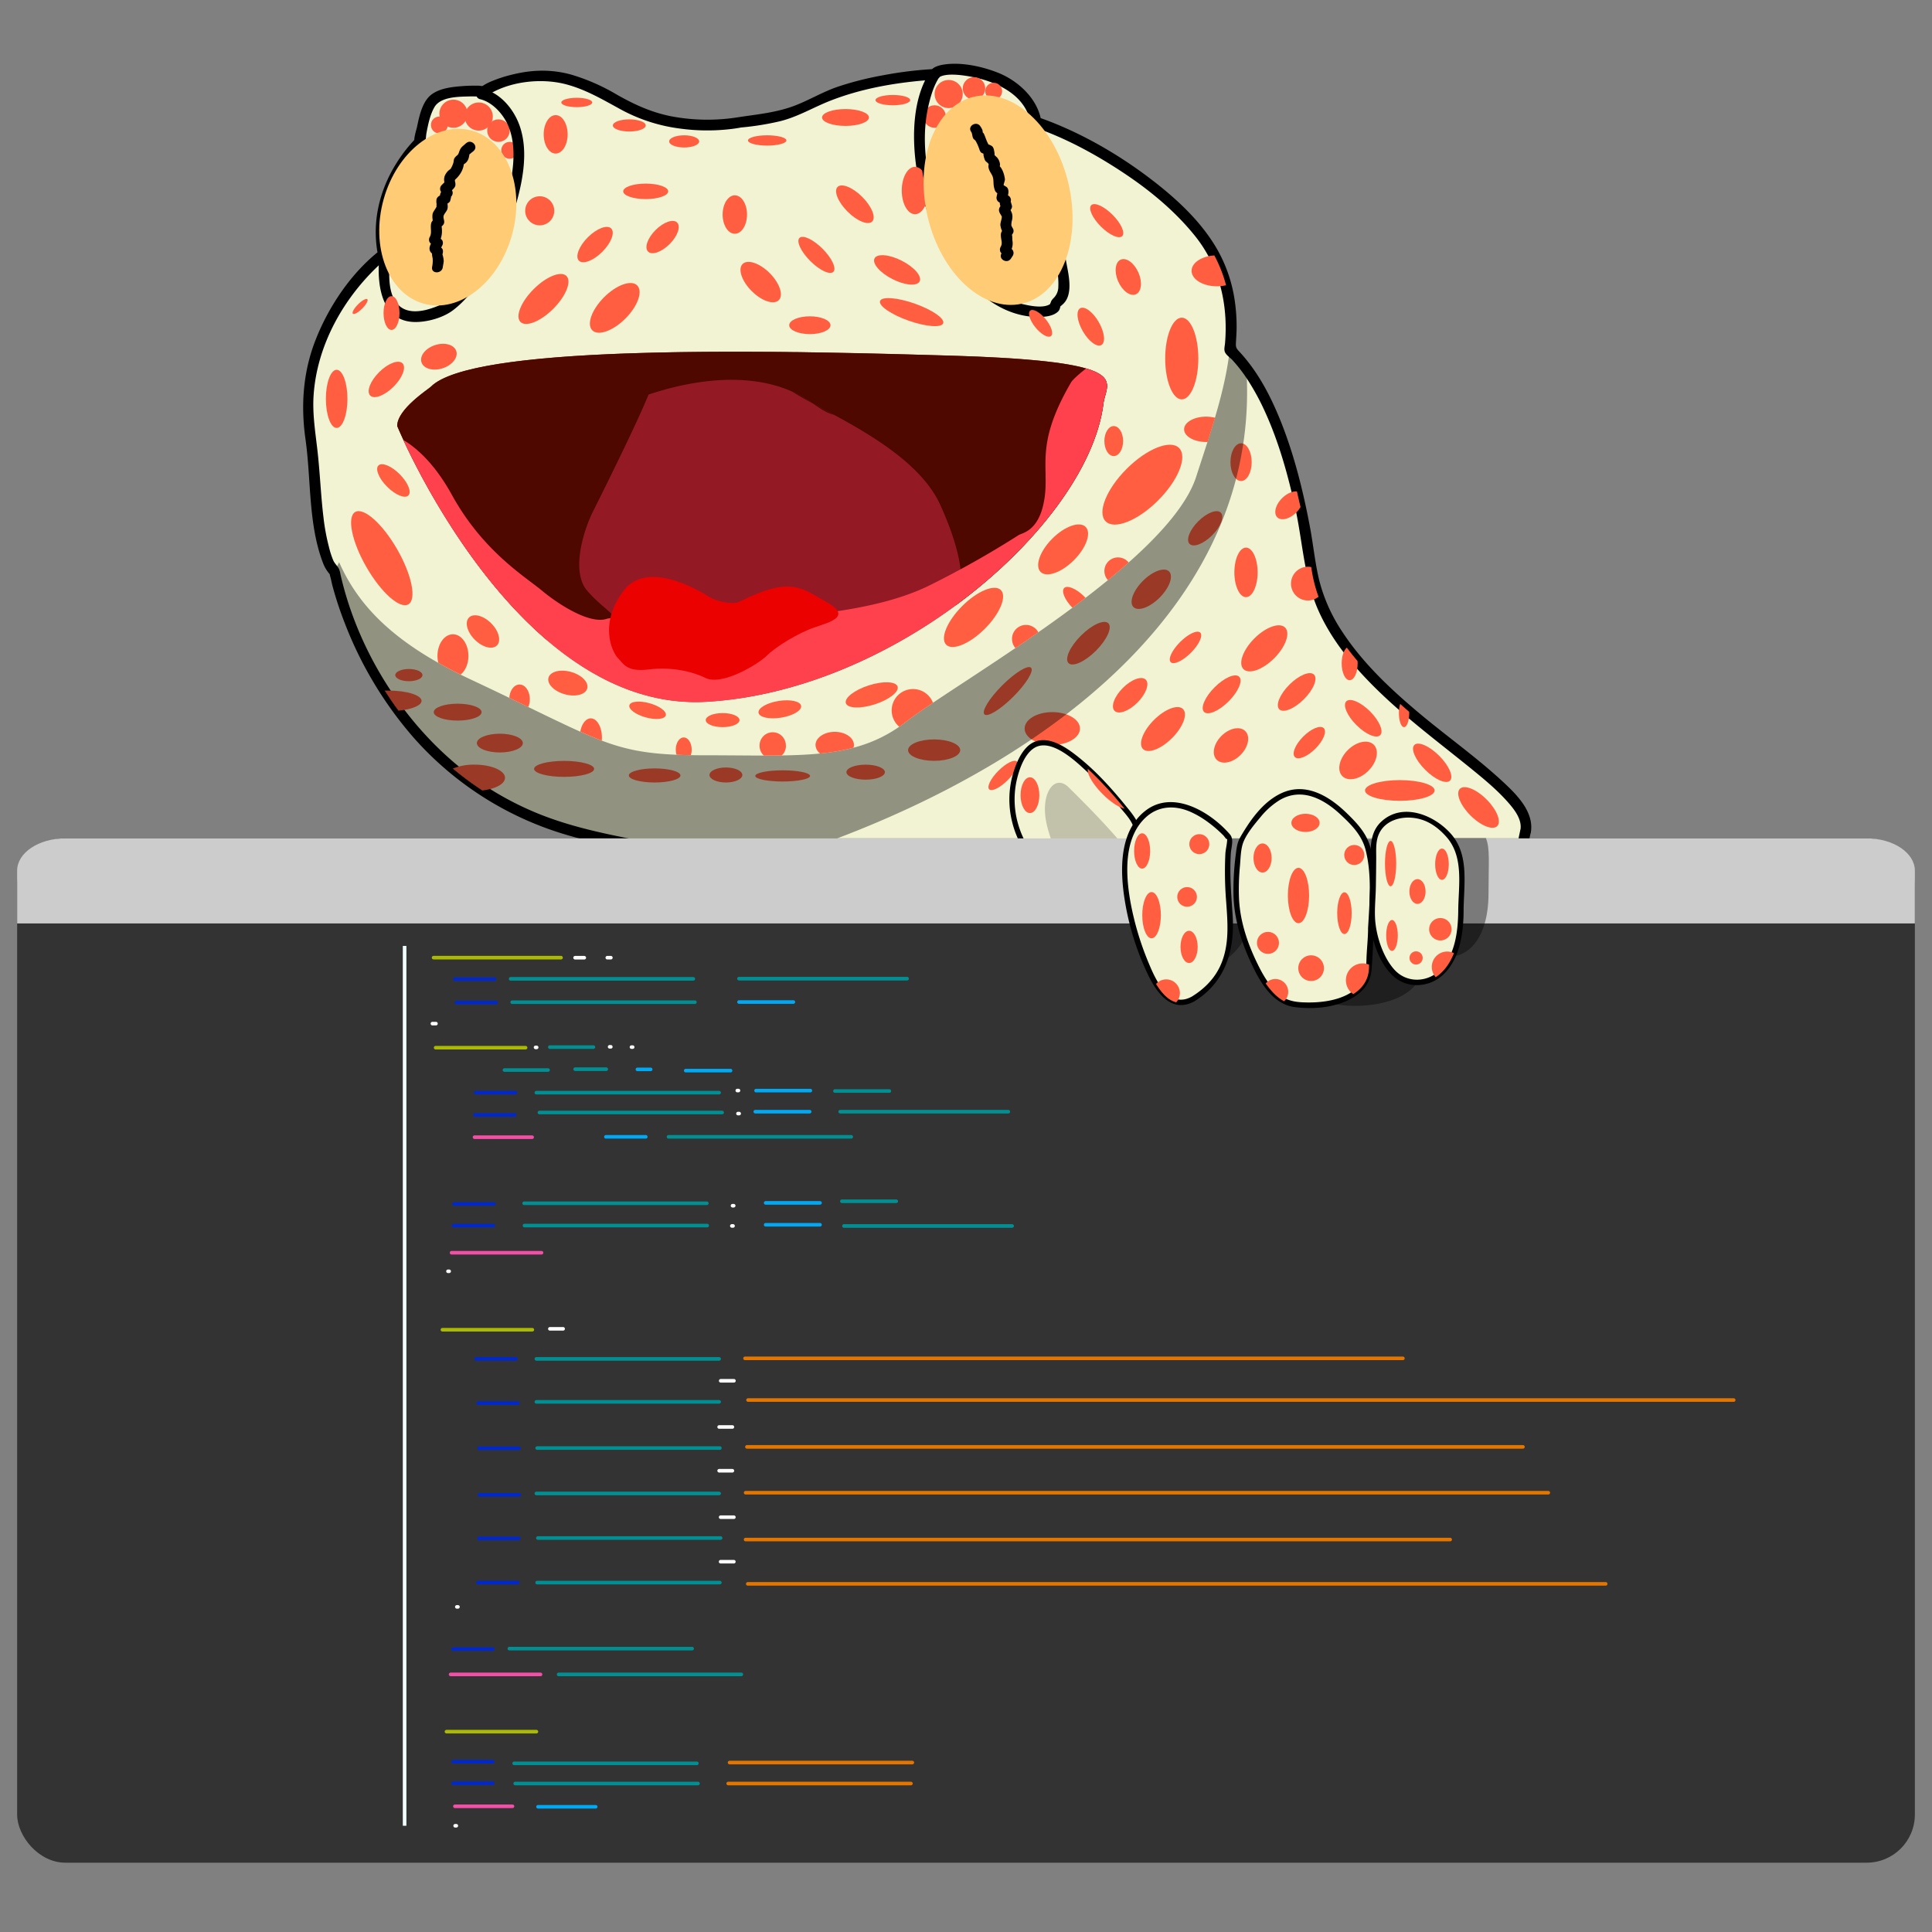 <svg id="Layer_3" data-name="Layer 3" xmlns="http://www.w3.org/2000/svg" viewBox="0 0 1080 1080"><rect x="0" y="0" width="1080" height="1080" fill="#808080" stroke="none"/><defs><style>.cls-1{fill:#f1f3d3;}.cls-2{fill:#333;}.cls-3{fill:#ff5f40;}.cls-14,.cls-15,.cls-16,.cls-17,.cls-18,.cls-19,.cls-20,.cls-21,.cls-22,.cls-4{fill:none;}.cls-5{fill:#ffcb74;}.cls-6{fill:#931a25;}.cls-7{fill:#4e0800;}.cls-8{fill:#ff414d;}.cls-9{fill:#ec0101;}.cls-10{opacity:0.4;}.cls-11{opacity:0.2;}.cls-12{fill:#ccc;}.cls-13{fill:blue;stroke:#0029ce;}.cls-13,.cls-14,.cls-15,.cls-16,.cls-17,.cls-18,.cls-19,.cls-20,.cls-21{stroke-linecap:round;opacity:0.99;isolation:isolate;}.cls-13,.cls-18,.cls-19{stroke-linejoin:round;}.cls-13,.cls-14,.cls-15,.cls-16,.cls-17,.cls-18,.cls-19,.cls-20,.cls-21,.cls-22{stroke-width:2px;}.cls-14{stroke:#009194;}.cls-15,.cls-19{stroke:#00abf6;}.cls-16{stroke:#abbc00;}.cls-17{stroke:#fff;}.cls-18,.cls-21{stroke:#f550a8;}.cls-20{stroke:#e67700;}.cls-22{stroke:#f1ffff;}</style></defs><title>tekek_logo</title><path class="cls-1" d="M852.77,464.68c-8.78,41.73-5.19,50-4.78,50.78-.31-.35-2.36-2.28-9.37-.44-23.63,6.21-260.19-9.69-414.94-31.4-41-5.74-76.18-11.91-100.21-18.15C208.64,435.58,186.95,319.68,186.95,319.68a11.09,11.09,0,0,0-2.35-2.71c-9.09-20.48-7.08-46.37-11.35-74.09-9.44-61.35,40.9-100.67,40.9-100.67C206.28,106,234.59,79.3,234.59,79.3s1.57-14.16,6.29-22S270.77,51,270.77,51a6.67,6.67,0,0,1,.93-.71c1.67-1.1,5.84-3.35,14.8-5.58,12.58-3.15,28.31-6.29,59.77,12.58s67.64,11,67.64,11,23.59-1.57,37.75-9.44c27.84-15.46,70.78-17.3,70.78-17.3s3.15-6.29,28.31,0,28.31,26.74,28.31,26.74,55.05,18.88,89.66,59.77a85.45,85.45,0,0,1,10.08,14.72,76.79,76.79,0,0,1,6.56,16.67c3.1,11.67,3.46,23.75,2.09,36.08A78.19,78.19,0,0,1,696.7,206c10.7,14.44,20.46,36.4,28.25,68.71.69,2.83,1.35,5.74,2,8.73,2.2,10.21,4.23,21.36,6.06,33.55.06.46.14.93.2,1.38a79.67,79.67,0,0,0,3.84,15.19A107.88,107.88,0,0,0,752.86,362c1.92,2.58,3.92,5.06,6,7.53,0,0,0,0,0,0a238.43,238.43,0,0,0,23.78,23.89c1.67,1.49,3.37,3,5,4.42C821,426.41,856.33,447.77,852.77,464.68Z"/><path d="M849.88,463.88c-2.85,13.7-5.74,27.83-5.95,41.88-.05,3.57-.22,7.92,1.47,11.2l4.71-3.64c-4.67-4.62-14.6-.6-20.38-.28-8.57.48-17.18.37-25.75.22-28.71-.49-57.4-2.12-86.05-3.93q-117.15-7.39-233.85-21c-42.73-5-85.51-10.53-127.77-18.69-18.49-3.57-37.08-7.47-54.62-14.48a172.17,172.17,0,0,1-44.75-26.3c-32.84-26.76-57.22-66.38-66.62-107.79a13.16,13.16,0,0,0-.77-2.92c-.87-1.77-2.35-2.93-3.22-4.82a47.05,47.05,0,0,1-2.39-7.34,117.32,117.32,0,0,1-3.1-16.64c-1.5-12.33-1.94-24.76-3.34-37.11-1.18-10.51-2.9-20.69-2.19-31.31,1.89-28.06,16.79-54.57,37.29-73.41,1.2-1.1,2.41-2.19,3.68-3.2a3,3,0,0,0,.77-2.92c-3.86-18.93,2.12-37.84,13.6-53,1.89-2.5,5.08-4.85,6.54-7.59.95-1.77.86-4.62,1.22-6.53.91-4.76,2-10.21,4.47-14.43,3.48-5.9,13.64-5.77,19.68-5.95,2.37-.07,4.76.13,7.12,0,2.08-.09,3.15-.9,5-1.92,11.93-6.67,28.3-8.28,41.4-4.95C327.59,50,337.47,56,347.82,61.61A94.21,94.21,0,0,0,380.35,71.9a112.42,112.42,0,0,0,25.42.53c2.42-.23,4.83-.52,7.23-.93.49-.08,1-.2,1.47-.27s-1.2.14.2,0a156,156,0,0,0,21.28-3.44C446,65.31,454.45,60.12,464,56.36c16.69-6.57,34.79-9.86,52.6-11.4a51.38,51.38,0,0,0,5.61-.4,7.33,7.33,0,0,0,2.36-.89c.86-.47.62-.61.29-.38,3.7-2.55,12.24-1.44,17.25-.55,14.45,2.58,31.42,10,34.07,26.34a3,3,0,0,0,2.1,2.1c17.87,6.16,35.06,15.58,50.7,26.06,14.34,9.6,27.94,20.92,38.83,34.39,13.91,17.2,18.79,38.45,17,60.22-.14,1.71-.77,3.61.05,5.21s2.82,2.9,4,4.14a83.34,83.34,0,0,1,8.32,10.71,133.73,133.73,0,0,1,9.94,18.2c7.86,17.21,12.95,35.7,17,54.14,4.07,18.71,4.88,38.66,12.58,56.35,7.56,17.38,20.11,32.3,33.58,45.41,16.33,15.91,34.65,29.48,52.31,43.84,6.91,5.62,13.87,11.36,19.83,18,3.71,4.14,8.57,10,7.51,16-.67,3.78,5.11,5.4,5.79,1.6,2.09-11.84-8.44-21.86-16.32-29.12-14.76-13.58-31.25-25.2-46.59-38.11-15.7-13.22-31-27.6-42.35-44.88a93.16,93.16,0,0,1-13-28.91c-2.39-9.87-3.34-20.14-5.24-30.12-3.74-19.74-8.61-39.43-16-58.12-5.62-14.11-12.7-28-23.08-39.25-1.79-1.94-2.39-2.46-2.26-5.1s.36-5.49.39-8.25a99.74,99.74,0,0,0-1-15.22,81.5,81.5,0,0,0-9.64-28.61c-9-15.88-23.11-28.83-37.48-39.79-18.9-14.42-40.67-26.81-63.23-34.59l2.1,2.1c-2-12.38-12.93-22.34-24-26.77-8.94-3.57-20.52-6.09-30.21-4.65-2.69.4-6.44,1.3-7.87,4l2.59-1.49a214.63,214.63,0,0,0-28.89,3.51,180.49,180.49,0,0,0-25,6.3c-8.27,2.78-15.6,7.2-23.65,10.39-10.45,4.14-21.35,5.1-32.31,6.76a108.31,108.31,0,0,1-37.89-.6c-11-2.24-20.53-6.65-30.19-12.16a112.8,112.8,0,0,0-25.08-11c-11.07-3.11-21.94-2.86-33-.12a75.82,75.82,0,0,0-11.53,3.69,33,33,0,0,0-3.22,1.51c-.42.23-.84.46-1.24.73-1.15.78-2.11.73-.59.77,2.26.06-2-.45-2.68-.46-2.83,0-5.67,0-8.49.23-5.74.42-12.42,1.08-17.27,4.5-5.43,3.83-7.12,12.35-8.4,18.42-.24,1.15-2.07,6.87-1.32,8-.08-.12,1.75-1.91.49-1.47-.33.12-.86.88-1.1,1.14a82.11,82.11,0,0,0-9.51,12.44c-9.81,15.56-14,33.77-10.26,51.92l.77-2.92c-15.91,12.49-28.38,31.13-35.71,49.75-7.09,18-8.37,36.68-5.68,55.72,3.23,22.85,1.45,47.54,9.89,69.37a19.77,19.77,0,0,0,3,5.2c1.66,2.22.35,0,.55.42a9.28,9.28,0,0,1,.24,1.17c.59,1.81.88,3.77,1.37,5.61a198.81,198.81,0,0,0,7,21.21,214.36,214.36,0,0,0,38.35,63.7A182.77,182.77,0,0,0,314.4,466c19.06,5.87,39,9.37,58.58,12.77C395.54,482.68,418.2,486,440.9,489,520.62,499.53,600.8,507,681,512.83c33,2.39,66,4.49,99.07,5.75,18.23.69,37.26,2.22,55.45,0,2.66-.33,8.73-2.59,10.35-1,2.48,2.45,6.25-.64,4.71-3.64.4.79-.21-.84-.36-1.67a43.93,43.93,0,0,1-.28-7.19c.31-13.31,3-26.61,5.72-39.6C856.45,461.71,850.67,460.1,849.88,463.88Z"/><rect class="cls-2" x="9.58" y="468.65" width="1060.84" height="572.6" rx="26.92" ry="26.92"/><circle class="cls-3" cx="555.48" cy="50.98" r="4.72"/><circle class="cls-3" cx="544.47" cy="49.41" r="6.29"/><circle class="cls-3" cx="530.31" cy="52.56" r="7.86"/><circle class="cls-3" cx="522.45" cy="65.14" r="6.29"/><circle class="cls-3" cx="245.6" cy="69.86" r="4.72"/><circle class="cls-3" cx="253.47" cy="63.57" r="7.86"/><circle class="cls-3" cx="267.63" cy="65.14" r="7.86"/><circle class="cls-3" cx="278.64" cy="73.01" r="6.29"/><circle class="cls-3" cx="284.93" cy="84.02" r="4.72"/><path class="cls-4" d="M184.25,299.88s13.38,93.23,106.19,157.72,486,53.48,511.22,33,33-58.2,18.88-72.36-40.9-26.74-55.05-42.47-33-53.48-47.19-56.63L687.72,195.82S177.16,228.67,184.25,299.88Z"/><path d="M268.4,55.45c6.39,1.53,12,7.35,15,13.33,3.94,8,4.16,17.42,3.12,26.09-1.5,12.46-5.53,25-10.75,36.39-6.06,13.23-14.18,26.06-24.79,36.14a21.57,21.57,0,0,1-1.93,1.75c1.33-1-.5.17-.94.38a51.75,51.75,0,0,1-10,3.71c-4.76,1.12-10.34,1.38-14.39-1.84-6.83-5.45-6.37-16.91-5.91-24.61.23-3.86-5.77-3.84-6,0C211,161,214,179.66,231.74,180c7,.13,15.92-2.33,21.57-6.63,10.36-7.88,18.38-21.06,24.3-32.31a143.11,143.11,0,0,0,13.52-37.65c2.15-10.45,3-21.74-.3-32.06-3-9.52-10.64-19.25-20.84-21.69-3.75-.9-5.35,4.89-1.6,5.79Z"/><ellipse class="cls-5" cx="250.32" cy="121.37" rx="50.2" ry="37.23" transform="translate(66.18 329.91) rotate(-74.42)"/><path d="M260.59,80c-2.33,2.18-3,2.14-4.05,5.23-.57,1.71-.91,1.31-2,2.56s-.73,1.8-1.14,3.33a14.51,14.51,0,0,1-1.44,3.19c-.13.19-1.35,1-1.85,1.61-2.34,2.84-2.07,4.68-1.32,7.83l.77-2.92q-1.34,1.3-2.66,2.62a3,3,0,0,0-.77,2.92c.26.77.81,1.47,1.06,2.19l.77-2.92c-1.74,1.91-2.18,2.71-2,5.32l1.49-2.59c-1.35,1-2.79,1.19-3.41,2.94a7.35,7.35,0,0,0,0,2.61c0,.68-.16,2.27.18,1.06-.45,1.6-2,3-2.4,4.61a10.15,10.15,0,0,0,.58,5.18l.77-2.92c-1.72,1.94-2.28,2.13-2.33,4.83,0,2.18.44,3.89-.61,5.82a3,3,0,0,0,0,3c.5.66,1.28,1.17,1.74,1.76v-3c-.74,1.37-2,3.29-1.86,4.92.15,1.89,1.48,2.44,2.52,3.76l-.77-2.92c-.59,1.92-.34,2.6,0,4.44a16.87,16.87,0,0,1-.34,4.92c-.5,3.82,5.5,3.78,6,0,.15-1.16.46-2.35.53-3.52a15.29,15.29,0,0,0-.73-3.7,4.35,4.35,0,0,0,.2-2.5c-.42-1.16-1.55-1.68-2.26-2.6l.77,2.92a15.37,15.37,0,0,1,1.15-2.69,3,3,0,0,0,0-3c-.5-.64-1.29-1.17-1.74-1.76v3c2-3.72,1.85-6.8,1.14-10.89l-.77,2.92c.83-1,2-1.46,2.41-2.79s-.54-2.71-.26-4,1.69-2.49,2.11-3.82c.48-1.5,0-3.25-.13-4.8l-1.49,2.59c1-.78,2.42-1,3.11-2.23a7.94,7.94,0,0,0,.41-1.51c.83-2.43-1.66,1,.2-1.07a3,3,0,0,0,.77-2.92c-.26-.77-.81-1.47-1.06-2.19l-.77,2.92c1.09-1.09,3-2.4,3.43-3.94a5.86,5.86,0,0,0-.16-2.28q-.36-1.47-.51.07a2,2,0,0,0,.53-1.16c2.8-2.46,5.11-6.15,4.93-10.24l-1.49,2.59c2.2-1.44,3.69-2.11,4.31-5.06q.17-.89.35-1.79-.92.84.41,0c.56-.59,1.31-1,1.91-1.61,2.82-2.65-1.43-6.88-4.24-4.24Z"/><path d="M576.18,69.09q3.26,18.63,6.56,37.25,2.52,14.27,5.08,28.53c1.45,8.07,4.18,17.06,3.8,25.27a9,9,0,0,1-2.41,6.25,10.44,10.44,0,0,0-1.45,1.71c-.21.38-.31.82-.5,1.21-.65,1.38-.26.68,0,.52-3.62,2.63-10.74,1.26-14.63.39a42.89,42.89,0,0,1-14.55-6c-20.49-13.64-33.05-39.43-38.29-62.73-3.17-14.12-4-29.11-.57-43.27,1.24-5.15,2.9-10.65,5.87-15.11,2.15-3.22-3-6.23-5.18-3-9.71,14.58-10.08,35.9-7.8,52.45,3.7,26.8,16.18,55,37.3,72.62,8.66,7.23,19.46,12,30.91,12,3.57,0,8.47-.37,11.18-3.07,1.2-1.2.89-2.28,1.64-3.54-.63,1.07.33.09.74-.26,6.26-5.27,3.51-16.47,2.28-23.15-1.68-9.13-3.31-18.27-4.93-27.41Q586.53,93.61,582,67.49c-.66-3.8-6.45-2.19-5.79,1.6Z"/><path class="cls-6" d="M616.83,225.58c-4.48,35.86-36.9,79.15-82.41,112.69h0c-39.75,29.27-89.5,51.12-139.37,54-34.2,2-64.22-13-89.23-34.42-42.82-36.6-71-91.81-80.35-112-2.28-4.91-3.44-7.74-3.44-7.74,0-9.44,17.3-20.45,18.88-22,11.37-11.37,54.74-16.55,108.24-18.51q7.74-.28,15.75-.47c20.7-.52,42.53-.61,64.35-.46,11.14.08,22.26.22,33.22.42,24.51.42,48.23,1.07,69.45,1.71,41.62,1.26,63.77,3.79,75.27,7.17C624.36,211.07,617.77,218,616.83,225.58Z"/><path class="cls-7" d="M616.83,225.58c-4.48,35.86-36.9,79.15-82.41,112.69a58,58,0,0,1,2.19-8.87s4.72-12.58-11-47.19C515.51,260,488,243.69,466.23,231.89l0,0c-4.17-2.25-8.13-4.34-11.72-6.28l0,0a64.46,64.46,0,0,0-11.64-6.69c-28.11-12.51-62.09-4.48-80.32,1.64-6.76,16.77-27,57.24-31.18,65.61-4.72,9.44-12.58,33-3.15,44s18.88,14.16,15.73,20.45c-1.89,3.76-19,9.22-38.11,7.27-42.82-36.6-71-91.81-80.35-112-2.28-4.91-3.44-7.74-3.44-7.74,0-9.44,17.3-20.45,18.88-22,11.37-11.37,54.74-16.55,108.24-18.51l4.5-.16,5.6-.17,5.65-.14c20.7-.52,42.53-.61,64.35-.46q6.75,0,13.5.13c3.84,0,7.68.09,11.48.16l8.24.14c24.51.42,48.23,1.07,69.45,1.71,41.62,1.26,63.77,3.79,75.27,7.17C624.36,211.07,617.77,218,616.83,225.58Z"/><path class="cls-7" d="M454.46,225.58c-4.61-2.49-8.6-4.7-11.64-6.69A64.46,64.46,0,0,1,454.46,225.58Z"/><path class="cls-8" d="M616.83,225.58C608.43,292.77,502,386,395,392.32c-92.74,5.46-154.75-114.45-169.58-146.41,7.09,4.22,17.41,12.95,27.23,30.8,17.3,31.46,40.9,45.62,50.34,53.48s26.74,18.88,36.18,15.73S463.46,355.36,520.09,327a534.59,534.59,0,0,0,49.41-27.92c1.7-1.1,10-1.93,13.51-16.12,5.1-20.67-6.29-31.46,15.73-69.21.83-1.42,4.39-4.67,8.42-7.77C624.36,211.07,617.77,218,616.83,225.58Z"/><path class="cls-9" d="M395.82,333.33s-33-22-47.19-3.15-6.29,34.61-3.15,37.75,4.72,7.86,17.3,6.29,24.35,1.16,31.46,4.72c9.44,4.72,29.89-7.86,34.61-12.58s17.3-12.58,26.74-15.73,20.45-6.29,6.29-14.16-19.76-14.5-48.76,0C410,338.05,400.54,336.48,395.82,333.33Z"/><path class="cls-7" d="M466.21,231.88c-2.71-.53-6.51-2.5-11.72-6.28C458.08,227.54,462,229.63,466.21,231.88Z"/><ellipse class="cls-3" cx="228.56" cy="377.38" rx="7.6" ry="3.41"/><ellipse class="cls-3" cx="255.83" cy="398.09" rx="13.37" ry="4.72"/><ellipse class="cls-3" cx="279.42" cy="415.39" rx="12.85" ry="5.24"/><ellipse class="cls-3" cx="315.34" cy="429.81" rx="16.78" ry="4.46"/><ellipse class="cls-3" cx="365.94" cy="433.48" rx="14.42" ry="3.93"/><ellipse class="cls-3" cx="405.79" cy="433.22" rx="9.18" ry="4.19"/><ellipse class="cls-3" cx="437.51" cy="433.74" rx="15.31" ry="3.12"/><ellipse class="cls-3" cx="483.91" cy="431.64" rx="10.75" ry="4.19"/><ellipse class="cls-3" cx="522.19" cy="419.32" rx="14.57" ry="5.98"/><ellipse class="cls-3" cx="563.34" cy="386.29" rx="18.43" ry="4.42" transform="translate(-108.15 511.49) rotate(-45)"/><ellipse class="cls-3" cx="608.44" cy="359.55" rx="15.74" ry="5.95" transform="translate(-76.03 535.54) rotate(-45)"/><ellipse class="cls-3" cx="643.57" cy="329.4" rx="14.07" ry="6.61" transform="translate(-44.43 551.55) rotate(-45)"/><ellipse class="cls-3" cx="673.72" cy="295.32" rx="12.35" ry="5.51" transform="translate(-11.5 562.89) rotate(-45)"/><ellipse class="cls-3" cx="693.77" cy="258.35" rx="5.93" ry="10.55"/><ellipse class="cls-3" cx="696.52" cy="319.96" rx="6.5" ry="13.85"/><ellipse class="cls-3" cx="662.7" cy="361.91" rx="11.68" ry="4.26" transform="translate(-61.81 574.6) rotate(-45)"/><ellipse class="cls-3" cx="631.77" cy="388.65" rx="12.33" ry="5.78" transform="translate(-89.78 560.56) rotate(-45)"/><ellipse class="cls-3" cx="588.25" cy="407.26" rx="15.47" ry="9.18"/><ellipse class="cls-3" cx="560.72" cy="433.48" rx="10.98" ry="3.69" transform="translate(-142.28 523.45) rotate(-45)"/><ellipse class="cls-3" cx="650.12" cy="407.53" rx="15.81" ry="7.16" transform="translate(-97.75 579.07) rotate(-45)"/><ellipse class="cls-3" cx="682.89" cy="388.13" rx="13.9" ry="5.56" transform="translate(-74.43 596.56) rotate(-45)"/><ellipse class="cls-3" cx="706.75" cy="362.43" rx="16.45" ry="7.84" transform="translate(-49.28 605.9) rotate(-45)"/><ellipse class="cls-3" cx="724.84" cy="386.81" rx="13.72" ry="5.75" transform="translate(-61.22 625.83) rotate(-45)"/><ellipse class="cls-3" cx="688.13" cy="416.7" rx="11.32" ry="7.54" transform="translate(-93.1 608.63) rotate(-45)"/><ellipse class="cls-3" cx="731.92" cy="415.13" rx="11.42" ry="4.8" transform="translate(-79.17 639.13) rotate(-45)"/><ellipse class="cls-3" cx="759.18" cy="425.09" rx="12.42" ry="8.16" transform="translate(-78.23 661.33) rotate(-45)"/><ellipse class="cls-3" cx="762.06" cy="401.5" rx="5.4" ry="13.39" transform="translate(-60.7 656.46) rotate(-45)"/><ellipse class="cls-3" cx="800.6" cy="426.4" rx="5.54" ry="14.1" transform="translate(-67.02 691) rotate(-45)"/><ellipse class="cls-3" cx="782.51" cy="441.87" rx="19.46" ry="5.79"/><path class="cls-3" d="M282.3,434.79c0,3.4-5.35,6.26-12.6,7.09a169.31,169.31,0,0,1-16.53-12.27,31.39,31.39,0,0,1,12.1-2.17C274.67,427.44,282.3,430.73,282.3,434.79Z"/><path class="cls-3" d="M235.65,391.8c0,2.55-5.4,4.72-12.85,5.47-2.78-3.74-5.35-7.5-7.72-11.22.64,0,1.29,0,2,0C227.31,386,235.65,388.61,235.65,391.8Z"/><path class="cls-3" d="M727,283.45a15,15,0,0,1-2.34,3c-3.68,3.7-8.46,4.91-10.66,2.71s-1-7,2.71-10.68c2.66-2.66,5.87-4,8.29-3.76C725.64,277.56,726.3,280.47,727,283.45Z"/><path class="cls-3" d="M737.06,333.58a9.34,9.34,0,0,1-5.93,2.11A9.44,9.44,0,1,1,733,317c.06.46.14.93.2,1.38A79.67,79.67,0,0,0,737.06,333.58Z"/><path class="cls-3" d="M758.94,370.82c0,5.21-2,9.42-4.48,9.42S750,376,750,370.82c0-4,1.2-7.44,2.88-8.79,1.92,2.58,3.92,5.06,6,7.53,0,0,0,0,0,0C758.93,370,758.94,370.41,758.94,370.82Z"/><path class="cls-3" d="M787.76,398.61c0,4.34-1.29,7.86-2.89,7.86S782,403,782,398.61a16.89,16.89,0,0,1,.71-5.13c1.67,1.49,3.37,3,5,4.42C787.76,398.14,787.76,398.38,787.76,398.61Z"/><path class="cls-10" d="M468,468.65H336.75q-7.11-1.59-13.28-3.18a181.78,181.78,0,0,1-53.78-23.59,172.41,172.41,0,0,1-16.53-12.28,185.81,185.81,0,0,1-30.37-32.33c-2.78-3.75-5.35-7.5-7.72-11.22-22.19-34.59-28.13-66.38-28.13-66.38q1.29-2.75,2.64-5.38c11,24.82,31.07,45.61,73.33,65.45C340,415.91,341.55,422.21,395,422.21s83.36,3.14,111.68-18.88,146.29-88.08,162-136.85c7.74-24,16.21-47.91,18.74-70.92A74.83,74.83,0,0,1,696.7,206C705.07,335.32,589.47,422.59,468,468.65Z"/><path class="cls-1" d="M645.4,497.76a17.89,17.89,0,0,1-.69,4v0c-4.29,14.42-26.65,6.71-44.44-3.5-3.78-2.16-7.35-4.44-10.51-6.65-25.7-18-30.84-51.41-15.42-72,4.32-5.76,10.87-5.27,18-1.57,5.12,2.64,10.56,6.91,15.75,11.69a219.29,219.29,0,0,1,20.52,22.28c3,3.71,4.8,6.15,4.8,6.15C642.58,477.12,645.92,489.74,645.4,497.76Z"/><path d="M643.9,497.76c-2,20.16-30.43,6.07-40.17.76-15.63-8.52-29.22-19.71-34.45-37.37a49.52,49.52,0,0,1-1.43-22.49c1.16-6.59,4.23-16.78,10.32-20.55,9.43-5.84,23.39,7.62,29.55,13.36a207.8,207.8,0,0,1,18.7,20.24c2.36,2.87,5,5.67,6.57,9a167.42,167.42,0,0,1,6.7,15.9c2.4,6.72,4.56,13.91,4.21,21.12-.09,1.93,2.91,1.92,3,0,.38-7.71-2-15.44-4.56-22.6-1.86-5.12-4-10.14-6.35-15.07-1.76-3.76-4.41-6.79-7-10-7.51-9.19-15.57-18.17-24.77-25.71-6.53-5.35-17-13.45-26-9.62-6.94,2.94-10.67,12.8-12.43,19.57a51.69,51.69,0,0,0-.14,24.55c4.75,20.44,20.17,33.52,38,43,12.25,6.49,41,18.92,43.32-4.08C647.09,495.84,644.09,495.85,643.9,497.76Z"/><path class="cls-11" d="M644.71,501.77v0c-4.29,14.42-26.65,6.71-44.44-3.5-.08-.49-.15-1-.23-1.52,0,0-12.85-23.13-15.42-38.55s5.14-25.7,12.85-18,38.55,37.7,42.41,51A52.14,52.14,0,0,0,644.71,501.77Z"/><path class="cls-12" d="M1070.42,486.71v29.5H9.58v-29.5c0-10,12.06-18.06,26.92-18.06h1007C1058.36,468.65,1070.42,476.74,1070.42,486.71Z"/><path class="cls-10" d="M682.35,538.26c-10.7,6.42-19.26-4.28-27.81-34.23-4.6-16.09-4.26-27.86-3-35.3h47.26a175.92,175.92,0,0,0,.62,28.88C701.6,521.14,693,531.84,682.35,538.26Z"/><path class="cls-1" d="M666.87,558.47c-3.27,2-6.37,2.6-9.37,1.83-3.95-1-7.66-4.36-11.25-10.25-4.4-7.16-8.6-18-12.8-32.7A123.41,123.41,0,0,1,630,501.42a96,96,0,0,1-1-11c-.63-18,4.51-27,4.51-27,13.34-21.67,32.08-13.07,43.6-4.34a74.77,74.77,0,0,1,8.29,7.29c1.35,1.35,2.08,2.19,2.08,2.19s-2.57,12.85,0,41.12S679.72,550.75,666.87,558.47Z"/><path d="M666.11,557.17c-12.68,6.85-19.93-9.05-23.9-18.6a165.87,165.87,0,0,1-10.26-34.25c-2.7-15.18-4-35.7,8.42-47.28,7.13-6.67,16.39-7,25-3.26a51.05,51.05,0,0,1,9.23,5.32,71.63,71.63,0,0,1,6.77,5.49c.84.77,1.65,1.56,2.46,2.36s2.39,3.61,2.11,1.17c.31,2.71-.78,6.23-.94,9a206.88,206.88,0,0,0,.43,26.83c.86,12,1.93,24.23-3.1,35.56-3.39,7.62-9.2,13.37-16.24,17.68-1.64,1-.14,3.6,1.51,2.59,17.41-10.65,22.82-28.67,21.44-48.35-.8-11.44-1.71-22.83-1-34.31.2-3.52,1.91-7.9-.49-10.68-10.77-12.49-31.79-25.24-47.23-13.25-14.86,11.53-14.26,33.56-11.54,50.29a151.67,151.67,0,0,0,13.45,42.39c5.06,10.16,13.27,20.46,25.4,13.91C669.32,558.85,667.81,556.26,666.11,557.17Z"/><path class="cls-10" d="M795.32,538.63c0,22.75-34.13,25.6-48.35,22.75s-25.6-28.44-31.28-48.35c-4-14-2.36-33.67-1.05-44.08h80.91C799.56,489.55,795.32,521.31,795.32,538.63Z"/><path class="cls-1" d="M766.26,518.94v0q-.11,1.91-.22,3.77c-.36,6.16-.7,11.83-.75,16.5,0,.43,0,.84,0,1.26,0,7-3.57,11.9-8.8,15.24-10.12,6.46-26.44,7-34.91,5.31a13.64,13.64,0,0,1-3.72-1.35c-3.72-1.9-7.16-5.46-10.3-9.94-6.21-9-11.16-21.59-14.25-32.4a63.87,63.87,0,0,1-2.08-13.26c-.07-1.31-.13-2.62-.16-3.91a163.2,163.2,0,0,1,2.24-29.08c28.27-51.41,54-20.57,66.27-7.4a22.06,22.06,0,0,1,4.52,8.35,55.85,55.85,0,0,1,2.17,10.55C767.57,493.58,767,506.92,766.26,518.94Z"/><path d="M764.76,518.94c0,5.77-.73,11.59-.9,17.37-.19,6.19-.44,11.54-5.33,16-7.75,7.06-20.28,8.46-30.31,8-5.77-.27-10.39-1.49-14.68-5.68-4.56-4.45-7.82-10.17-10.59-15.85-5.59-11.45-9.79-23.85-10.34-36.64a138.6,138.6,0,0,1,.54-18.24c.34-3.84.39-8.36,1.53-12.07,1.56-5.1,6.63-11.12,10-15.13a42.51,42.51,0,0,1,10.57-9.39c12.27-7.27,24.54-.86,33.93,7.86,6.06,5.64,12,11.49,14.15,19.73,3.67,14.12,2.25,29.67,1.42,44.07-.11,1.93,2.89,1.92,3,0,.83-14.45,2.11-29.81-1.31-44-2.13-8.83-7.65-14.69-14-20.79-9.83-9.46-22.92-17.17-36.52-10.6-10.06,4.85-17.09,14.92-22.52,24.29-1.84,3.18-2.11,6-2.57,9.64a151.67,151.67,0,0,0-1.3,22.71c.34,13.82,4.51,27,10.45,39.37,4.77,10,11.63,21.7,23.57,23.34,11.6,1.59,26.34.15,35.8-7.38A19,19,0,0,0,766.71,542c.59-7.54,1-15.45,1-23A1.5,1.5,0,0,0,764.76,518.94Z"/><path class="cls-10" d="M832.09,499.34c0,27.45-13.73,38.89-27.45,34.32s-16.59-30.93-16.59-30.93.55-16.4.57-34.27h42C833,474.43,832.09,481.68,832.09,499.34Z"/><path class="cls-1" d="M816.66,509.63c0,9.41-1.44,17.14-3.88,23.19-2.5,6.26-6.07,10.73-10.21,13.43a19,19,0,0,1-16.75,1.94c-15.42-5.13-18.65-34.75-18.65-34.75s.66-19.22.66-39.78,25.7-23.14,38.56-10.29S816.66,478.79,816.66,509.63Z"/><path d="M815.16,509.63C815,520.49,813.5,533,805.9,541.4c-7.06,7.82-19.21,8.61-26.42.66-6.4-7.06-10.29-19.1-10.81-28.62-.31-5.78.33-11.76.44-17.54q.15-8.16.2-16.32c0-4.93-.43-10.07,2.09-14.53,3.69-6.55,11.69-8.68,18.74-7.84,7.51.89,13.29,4.92,18.24,10.41,10.26,11.38,6.8,27.88,6.78,42a1.5,1.5,0,0,0,3,0c0-14.46,3.39-31.28-6.78-43.15-9.23-10.76-27.36-18.4-39.4-7-7.49,7.1-5.61,18.37-5.72,27.68-.11,8.65-1.07,17.57-.58,26.2.63,10.95,5,25.11,13.4,32.51,7.91,7,20,6.12,27.55-.93,9.41-8.78,11.41-23.14,11.54-35.33A1.5,1.5,0,0,0,815.16,509.63Z"/><ellipse class="cls-3" cx="310.62" cy="75.1" rx="6.7" ry="10.75"/><circle class="cls-3" cx="301.71" cy="117.84" r="8.13"/><ellipse class="cls-3" cx="201.3" cy="171.32" rx="5.73" ry="1.65" transform="translate(-62.18 192.52) rotate(-45)"/><ellipse class="cls-3" cx="188.19" cy="222.96" rx="6.03" ry="16.25"/><ellipse class="cls-3" cx="212.57" cy="310.79" rx="9.9" ry="29.68" transform="matrix(0.87, -0.5, 0.5, 0.87, -126.91, 147.92)"/><ellipse class="cls-3" cx="219.91" cy="268.58" rx="4.96" ry="11.85" transform="translate(-125.5 234.17) rotate(-45)"/><ellipse class="cls-3" cx="269.98" cy="353" rx="6.49" ry="11.04" transform="translate(-170.53 294.3) rotate(-45)"/><ellipse class="cls-3" cx="317.44" cy="381.83" rx="6.49" ry="11.24" transform="translate(-135.62 585.07) rotate(-74.42)"/><ellipse class="cls-3" cx="362" cy="397.04" rx="4.1" ry="10.57" transform="translate(-117.67 639.12) rotate(-74.42)"/><ellipse class="cls-3" cx="403.95" cy="402.54" rx="9.44" ry="3.93"/><ellipse class="cls-3" cx="435.93" cy="396.51" rx="12.06" ry="4.72" transform="translate(-57.62 74.54) rotate(-9.17)"/><ellipse class="cls-3" cx="487.32" cy="388.39" rx="15.19" ry="5.56" transform="translate(-95.53 167.92) rotate(-17.83)"/><ellipse class="cls-3" cx="544.21" cy="345.13" rx="21.61" ry="8.96" transform="translate(-84.65 485.9) rotate(-45)"/><ellipse class="cls-3" cx="594.28" cy="307.12" rx="17.8" ry="8.53" transform="translate(-43.1 510.17) rotate(-45)"/><ellipse class="cls-3" cx="622.59" cy="246.56" rx="5.24" ry="8.39"/><ellipse class="cls-3" cx="638.59" cy="270.94" rx="29.01" ry="12.46" transform="translate(-4.55 530.9) rotate(-45)"/><ellipse class="cls-3" cx="660.61" cy="200.42" rx="9.26" ry="22.84"/><ellipse class="cls-3" cx="630.72" cy="154.8" rx="6.18" ry="10.57" transform="translate(-9.12 266.04) rotate(-23.65)"/><ellipse class="cls-3" cx="618.66" cy="123.34" rx="4.63" ry="12.23" transform="translate(93.99 473.59) rotate(-45)"/><ellipse class="cls-3" cx="609.75" cy="182.59" rx="5.14" ry="11.86" transform="translate(-9.6 329.34) rotate(-30)"/><ellipse class="cls-3" cx="245.34" cy="199.37" rx="10.22" ry="6.82" transform="translate(-49.27 84.72) rotate(-17.83)"/><ellipse class="cls-3" cx="218.86" cy="174.99" rx="4.46" ry="9.44"/><ellipse class="cls-3" cx="581.7" cy="180.75" rx="3.67" ry="9.18" transform="translate(16.75 408.52) rotate(-39.22)"/><ellipse class="cls-3" cx="499.11" cy="55.97" rx="9.7" ry="2.88"/><ellipse class="cls-3" cx="472.64" cy="65.67" rx="13.11" ry="4.72"/><ellipse class="cls-3" cx="322.42" cy="57.28" rx="8.65" ry="2.62"/><ellipse class="cls-3" cx="351.78" cy="70.12" rx="9.2" ry="3.4"/><ellipse class="cls-3" cx="382.45" cy="79.04" rx="8.39" ry="3.41"/><ellipse class="cls-3" cx="428.86" cy="78.51" rx="10.75" ry="2.88"/><ellipse class="cls-3" cx="360.96" cy="106.96" rx="12.58" ry="4.33"/><ellipse class="cls-3" cx="332.64" cy="136.71" rx="12.75" ry="5.73" transform="translate(0.76 275.26) rotate(-45)"/><ellipse class="cls-3" cx="215.97" cy="212.1" rx="12.75" ry="5.73" transform="translate(-86.72 214.84) rotate(-45)"/><ellipse class="cls-3" cx="303.8" cy="167.12" rx="18.17" ry="7.76" transform="translate(-29.19 263.77) rotate(-45)"/><ellipse class="cls-3" cx="343.65" cy="172.1" rx="17.75" ry="8.43" transform="translate(-21.04 293.41) rotate(-45)"/><ellipse class="cls-3" cx="370.39" cy="132.52" rx="11.49" ry="5.56" transform="translate(14.78 300.72) rotate(-45)"/><ellipse class="cls-3" cx="410.77" cy="119.93" rx="6.82" ry="10.75"/><ellipse class="cls-3" cx="425.23" cy="157.68" rx="7.11" ry="14.3" transform="translate(13.05 346.87) rotate(-45)"/><ellipse class="cls-3" cx="452.71" cy="181.8" rx="11.54" ry="4.98"/><ellipse class="cls-3" cx="456.38" cy="142.48" rx="4.85" ry="13.4" transform="translate(32.92 364.44) rotate(-45)"/><ellipse class="cls-3" cx="501.47" cy="150.87" rx="5.76" ry="14.15" transform="translate(139.32 529.13) rotate(-62.99)"/><ellipse class="cls-3" cx="509.6" cy="174.46" rx="5.07" ry="18.72" transform="translate(176.01 597.37) rotate(-70.63)"/><ellipse class="cls-3" cx="477.88" cy="114.17" rx="5.81" ry="13.68" transform="translate(59.24 371.35) rotate(-45)"/><path class="cls-3" d="M521.54,392.87c-6.13,4.12-11.2,7.64-14.82,10.46-1.34,1-2.67,2-4,2.94a11.94,11.94,0,1,1,18.83-13.4Z"/><path class="cls-3" d="M580.44,353.48c-4.29,3-8.59,5.95-12.8,8.81a7.82,7.82,0,1,1,12.8-8.81Z"/><path class="cls-3" d="M630.94,314.47q-5.57,4.93-11.58,9.85a7.49,7.49,0,0,1-2-5.14,7.62,7.62,0,0,1,13.59-4.7Z"/><path class="cls-3" d="M606.82,334.23c-2.41,1.86-4.86,3.7-7.31,5.52-4.31-4.39-6.37-9.31-4.62-11.06s6.83.38,11.28,4.83Q606.52,333.88,606.82,334.23Z"/><path class="cls-3" d="M679.23,233.53c-1.32,4.5-2.74,9-4.18,13.54-.27,0-.53,0-.8,0-6.81,0-12.32-3.18-12.32-7.08s5.51-7.08,12.32-7.08A20.83,20.83,0,0,1,679.23,233.53Z"/><path class="cls-3" d="M685.38,159.46a22,22,0,0,1-5.11.58c-7.82,0-14.16-3.87-14.16-8.65,0-4.47,5.57-8.16,12.71-8.6A76.79,76.79,0,0,1,685.38,159.46Z"/><path class="cls-3" d="M261.85,366.63c0,4.5-1.76,8.42-4.39,10.48q-6.61-3.26-12.44-6.56a16.59,16.59,0,0,1-.47-3.92c0-6.67,3.89-12.06,8.65-12.06S261.85,360,261.85,366.63Z"/><path class="cls-3" d="M296.17,390.87a10.93,10.93,0,0,1-.87,4.36l-10.59-5.11c.27-4.2,2.71-7.47,5.71-7.47C293.61,382.65,296.17,386.33,296.17,390.87Z"/><path class="cls-3" d="M336.47,412.25a15.81,15.81,0,0,1-.09,1.75c-3.76-1.42-7.69-3.05-12-5,.79-4.31,3.11-7.44,5.88-7.44C333.71,401.6,336.47,406.37,336.47,412.25Z"/><path class="cls-3" d="M386.65,419.06a10.06,10.06,0,0,1-.47,3.08h0c-2.83,0-5.49-.13-8-.24a9.65,9.65,0,0,1-.41-2.85c0-3.76,2-6.81,4.45-6.81S386.65,415.3,386.65,419.06Z"/><path class="cls-3" d="M439.35,417A7.24,7.24,0,0,1,437,422.3q-4.84.07-10,.06a7.24,7.24,0,0,1-2.39-5.4,7.35,7.35,0,1,1,14.69,0Z"/><path class="cls-3" d="M477.35,416.43a4.75,4.75,0,0,1-.25,1.56,117.55,117.55,0,0,1-18.61,3.24h0a6.21,6.21,0,0,1-2.61-4.8c0-4,4.81-7.33,10.74-7.33S477.35,412.39,477.35,416.43Z"/><g id="layer3"><path id="path4786" class="cls-13" d="M254.22,547.37h22.27"/><path id="path4788" class="cls-14" d="M285.44,547.17H387.58"/><path id="path4790" class="cls-14" d="M413.08,547.08h94"/><path id="path4786-3" class="cls-13" d="M255.09,560.43h22.27"/><path id="path4788-6" class="cls-14" d="M286.32,560.23H388.46"/><path id="path4790-7" class="cls-15" d="M413.1,560.14h30.4"/><path id="path4813" class="cls-16" d="M242.37,535.33h71.26"/><path id="path4815" class="cls-17" d="M321.47,535.37h5.15"/><path id="path4817" class="cls-17" d="M339.48,535.35h2"/><path id="path4817-5" class="cls-17" d="M241.71,572.21h2"/><path id="path4813-3" class="cls-16" d="M243.52,585.66h50.29"/><path id="path4817-5-5" class="cls-17" d="M299.37,585.5H300"/><path id="path4813-3-6" class="cls-14" d="M307.36,585.34h24.36"/><path id="path4817-5-5-2" class="cls-17" d="M340.78,585.18h.67"/><path id="path4817-5-5-2-9" class="cls-17" d="M353,585.34h.67"/><path id="path4813-3-6-1" class="cls-14" d="M282,598.16h24.36"/><path id="path4813-3-6-1-2" class="cls-14" d="M321.54,597.68h17.35"/><path id="path4817-5-5-2-9-7" class="cls-15" d="M356.32,597.78h7.41"/><path id="path4813-3-6-1-2-0" class="cls-15" d="M383.32,598.48h25.07"/><path id="path4786-9" class="cls-13" d="M265.89,610.8h22.27"/><path id="path4786-9-3" class="cls-13" d="M265.46,623.26h22.27"/><path id="path4786-9-3-6" class="cls-18" d="M265.26,635.7h32.21"/><path id="path4788-6-0" class="cls-14" d="M299.83,610.8H402"/><path id="path4788-6-0-6" class="cls-14" d="M301.54,621.9H403.68"/><path id="path4788-6-0-6-2" class="cls-14" d="M373.7,635.49H475.85"/><path id="path4786-9-3-61" class="cls-19" d="M338.69,635.49H361"/><path id="path4817-5-5-2-9-8" class="cls-17" d="M254.42,1020.61h.67"/><path id="path4788-6-0-6-7" class="cls-14" d="M293,672.64H395.12"/><path id="path4788-6-0-6-7-9" class="cls-14" d="M293.19,685.1H395.33"/><path id="path4788-6-0-6-7-9-2-0-2-3-7-5-9" class="cls-14" d="M312.26,936H414.4"/><path id="path4788-6-0-6-7-9-2-0-2-3-7-5-9-2" class="cls-14" d="M288,997H390.19"/><path id="path4788-6-0-6-7-9-2-0-2-3-7-5-9-2-2" class="cls-14" d="M287.41,985.72H389.55"/><path id="path4786-9-3-6-8" class="cls-19" d="M300.75,1010H333"/><path id="path4786-9-3-6-9" class="cls-18" d="M254.28,1009.73h32.21"/><path id="path4786-9-3-7" class="cls-13" d="M253.25,984.81h22.27"/><path id="path4786-9-3-7-3" class="cls-13" d="M253.25,996.82h22.27"/><path id="path4786-9-3-7-3-6" class="cls-13" d="M267.17,884.68h22.27"/><path id="path4786-9-3-7-3-6-1" class="cls-13" d="M267.75,860H290"/><path id="path4786-9-3-7-3-6-1-2" class="cls-13" d="M268,835.63h22.27"/><path id="path4786-9-3-7-3-6-1-2-9" class="cls-13" d="M267.82,809.6h22.27"/><path id="path4786-9-3-7-3-6-1-2-9-3" class="cls-13" d="M267.29,784.37h22.27"/><path id="path4786-9-3-7-3-6-1-2-9-3-1" class="cls-13" d="M266.16,759.63h22.27"/><path id="path4790-9" class="cls-14" d="M469.65,621.44h94"/><path id="path4790-9-4" class="cls-14" d="M471.79,685.33h94"/><path id="path4790-7-7" class="cls-15" d="M422.21,621.44h30.4"/><path id="path4790-7-7-8" class="cls-15" d="M422.64,609.66H453"/><path id="path4790-7-7-8-4" class="cls-14" d="M466.75,609.89h30.4"/><path id="path4790-7-7-8-5" class="cls-15" d="M428,672.42h30.4"/><path id="path4790-7-7-8-5-0" class="cls-14" d="M470.61,671.51H501"/><path id="path4790-7-7-3" class="cls-15" d="M428,684.65h30.4"/><path id="path4817-5-5-2-9-7-6" class="cls-17" d="M307.38,742.82h7.41"/><path id="path4817-5-5-2-9-7-6-1" class="cls-17" d="M402.87,771.87h7.41"/><path id="path4817-5-5-2-9-7-6-1-0" class="cls-17" d="M402,797.69h7.41"/><path id="path4817-5-5-2-9-7-6-1-0-6" class="cls-17" d="M402,822.16h7.41"/><path id="path4817-5-5-2-9-7-6-1-0-6-3" class="cls-17" d="M402.84,848.12h7.41"/><path id="path4817-5-5-2-9-7-6-1-0-6-3-2" class="cls-17" d="M402.82,873h7.41"/><path id="path4786-9-0" class="cls-13" d="M253.82,673h22.27"/><path id="path4786-9-0-6" class="cls-13" d="M253.51,685.14h22.27"/><path id="path4786-9-3-7-3-6-15" class="cls-13" d="M253.25,921.84h22.27"/><path id="path4788-6-0-6-7-9-5" class="cls-14" d="M299.83,759.63H402"/><path id="path4788-6-0-6-7-9-5-4" class="cls-14" d="M299.83,783.65H402"/><path id="path4788-6-0-6-7-9-5-4-7" class="cls-14" d="M300.26,809.47H402.4"/><path id="path4788-6-0-6-7-9-5-4-7-6" class="cls-14" d="M299.83,834.85H402"/><path id="path4788-6-0-6-7-9-5-4-7-6-5" class="cls-14" d="M300.68,859.76H402.83"/><path id="path4788-6-0-6-7-9-5-4-7-6-5-6" class="cls-14" d="M300.26,884.68H402.4"/><path id="path4788-6-0-6-7-9-5-4-7-6-5-6-9" class="cls-14" d="M284.74,921.58H386.89"/><path id="path4790-9-4-3" class="cls-20" d="M416.47,759.32H784.22"/><path id="path4790-9-4-3-7" class="cls-20" d="M418.15,782.63h551"/><path id="path4790-9-4-3-7-4" class="cls-20" d="M417.54,808.82H851.33"/><path id="path4790-9-4-3-7-4-5" class="cls-20" d="M416.81,834.44H865.51"/><path id="path4790-9-4-3-7-4-5-2" class="cls-20" d="M416.79,860.62H810.64"/><path id="path4790-9-4-3-7-4-5-2-5" class="cls-20" d="M418,885.39h479.6"/><path id="path4813-3-4" class="cls-16" d="M247.3,743.33h50.29"/><path id="path4813-3-4-7" class="cls-16" d="M249.58,968h50.29"/><path id="path4813-3-4-7-4" class="cls-21" d="M251.88,936h50.29"/><path id="path4813-3-4-7-4-4" class="cls-21" d="M252.42,700.28h50.29"/><path id="path4788-6-0-6-7-9-2-0-2-3-7-5-9-3" class="cls-20" d="M407.83,985.28H510"/><path id="path4788-6-0-6-7-9-2-0-2-3-7-5-9-3-0" class="cls-20" d="M407.07,997H509.22"/><path id="path4817-5-5-2-9-8-7" class="cls-17" d="M255.37,898.26H256"/><path id="path4817-5-5-2-9-8-7-8" class="cls-17" d="M250.42,710.66h.67"/><path id="path4817-5-5-2-9-8-7-8-6" class="cls-17" d="M409.1,685.3h.67"/><path id="path4817-5-5-2-9-8-7-8-6-8" class="cls-17" d="M409.48,674h.67"/><path id="path4817-5-5-2-9-8-7-8-6-8-8" class="cls-17" d="M412.53,622.5h.67"/><path id="path4817-5-5-2-9-8-7-8-6-8-8-4" class="cls-17" d="M412.15,609.62h.67"/></g><path id="path6287" class="cls-22" d="M226.18,1020.61V528.78"/><ellipse class="cls-3" cx="826.52" cy="451.37" rx="6.35" ry="14.75" transform="translate(-77.09 716.65) rotate(-45)"/><ellipse class="cls-3" cx="638.46" cy="475.69" rx="4.49" ry="9.87"/><ellipse class="cls-3" cx="643.73" cy="511.59" rx="5.2" ry="12.92"/><circle class="cls-3" cx="663.59" cy="501.38" r="5.5"/><ellipse class="cls-3" cx="664.71" cy="529.32" rx="4.8" ry="9"/><circle class="cls-3" cx="670.43" cy="471.88" r="5.59"/><ellipse class="cls-3" cx="705.77" cy="479.62" rx="5.07" ry="8.13"/><ellipse class="cls-3" cx="729.78" cy="459.99" rx="7.89" ry="5.09"/><ellipse class="cls-3" cx="725.86" cy="500.6" rx="5.94" ry="15.48"/><circle class="cls-3" cx="708.8" cy="527.08" r="6.16"/><circle class="cls-3" cx="732.92" cy="541.21" r="7.18"/><ellipse class="cls-3" cx="751.55" cy="510.47" rx="4.04" ry="11.67"/><circle class="cls-3" cx="757.04" cy="477.94" r="5.61"/><ellipse class="cls-3" cx="777.35" cy="482.76" rx="3.14" ry="12.68"/><ellipse class="cls-3" cx="778.13" cy="522.92" rx="3.25" ry="8.64"/><ellipse class="cls-3" cx="792.38" cy="498.36" rx="4.53" ry="6.93"/><circle class="cls-3" cx="791.6" cy="535.49" r="3.7"/><circle class="cls-3" cx="805.17" cy="519.45" r="6.28"/><ellipse class="cls-3" cx="806.07" cy="483.1" rx="3.81" ry="8.75"/><path class="cls-3" d="M659.56,555.13a7.47,7.47,0,0,1-2.06,5.17c-3.95-1-7.66-4.36-11.25-10.25a7.51,7.51,0,0,1,5.67-2.57A7.65,7.65,0,0,1,659.56,555.13Z"/><path class="cls-3" d="M720.12,554.45a7.17,7.17,0,0,1-2.28,5.24c-3.72-1.9-7.16-5.46-10.3-9.94a7.1,7.1,0,0,1,5.4-2.48A7.18,7.18,0,0,1,720.12,554.45Z"/><path class="cls-3" d="M765.29,539.23c0,.43,0,.84,0,1.26,0,7-3.57,11.9-8.8,15.24a9.4,9.4,0,0,1,5.28-17.18A9.26,9.26,0,0,1,765.29,539.23Z"/><path class="cls-3" d="M812.78,532.82c-2.5,6.26-6.07,10.73-10.21,13.43a8.46,8.46,0,0,1-2.19-5.71,8.61,8.61,0,0,1,8.6-8.62A8.49,8.49,0,0,1,812.78,532.82Z"/><path class="cls-3" d="M628.65,452.08c-3.06-.64-7.78-3.7-12.28-8.2-5.52-5.52-8.87-11.38-8.24-14.08A219.29,219.29,0,0,1,628.65,452.08Z"/><ellipse class="cls-3" cx="575.75" cy="444.5" rx="5.25" ry="10"/><path class="cls-3" d="M518.72,109.5c-.76,5.87-3.71,10.24-7.22,10.24-4.09,0-7.41-5.93-7.41-13.24s3.32-13.24,7.41-13.24a5.38,5.38,0,0,1,4,2.11c.23,1.44.51,2.9.81,4.39Q517.34,104.77,518.72,109.5Z"/><ellipse class="cls-5" cx="557.92" cy="111.9" rx="40.44" ry="59.38" transform="translate(-10.83 129.66) rotate(-13.13)"/><path d="M542.85,73.6c.78,1.19.53,2.49,1.2,3.77.29.56,1,.88,1.31,1.36A21.33,21.33,0,0,1,547,82.18c.46,1,.59,2.17,1.38,3,.49.51,1.53.64,1.92,1.11-1.22-1.48-.06,2.7.43,3.47s1.6,1.24,1.89,2c.18.47-.22.72-.08,1.58.31,1.91,1,2.73,1.94,4.43,1.24,2.2.63,4.44,1.17,6.86.65,2.92,1,2.62,3,4.32l-.77-2.92q-.33,1.86-.72,3.71a3,3,0,0,0,.77,2.92c.63.53,1.47.84,2.05,1.34l-.77-2.92c-.53,2.6-.49,3.47.92,5.74v-3c-.77,1.53-2,2.36-1.62,4.27a6.11,6.11,0,0,0,.95,1.93q.31.63.69,1.22,0-1.13-.13-.16c0,1.58-.84,3.17-.8,4.74a11.63,11.63,0,0,0,1.81,4.91v-3c-1.13,1.89-1.69,2.11-1.51,4.49s1,3.76-.15,5.81a3,3,0,0,0,0,3c.46.68,1.2,1.24,1.62,1.89v-3l-1.06,1.63c-2.12,3.24,3.07,6.25,5.18,3l1.06-1.63a3,3,0,0,0,0-3c-.46-.7-1.18-1.22-1.62-1.89v3a8.77,8.77,0,0,0,1.4-6.55c-.12-.92,0-4.38-.55-2.56.4-1.23,1.31-1.56,1.17-3.1-.1-1.1-1.07-1.93-1.23-3a12,12,0,0,1,.47-3.1c.51-3-.39-4.29-1.8-6.94v3c.61-1.2,1.73-2,1.72-3.47a8.19,8.19,0,0,0-.41-1.51c-.47-2.61-.88,1.65-.31-1.12a3,3,0,0,0-.77-2.92c-.64-.54-1.45-.84-2.05-1.34l.77,2.92c.45-2.15,1.52-4.75-.05-6.63-.23-.27-1.78-1.06-1.86-1.23-.14-.32.79-2.55.71-3.29-.28-2.43-1.35-6.08-3.36-7.67q-.16,2.73.43.89l.19-1.44a6.89,6.89,0,0,0-1.26-3.44c-.52-.79-1.72-1.5-2.09-2.34.65,1.52.11-1.87,0-2.14a4.23,4.23,0,0,0-.93-2.19c-.29-.32-3-1.8-1.59-.42-1.41-1.4-2.23-4.9-3.24-6.82q-1-1.25-.59-.09a6.46,6.46,0,0,0-.11-1.73,9.6,9.6,0,0,0-1.2-2.2c-2.11-3.22-7.31-.21-5.18,3Z"/></svg>